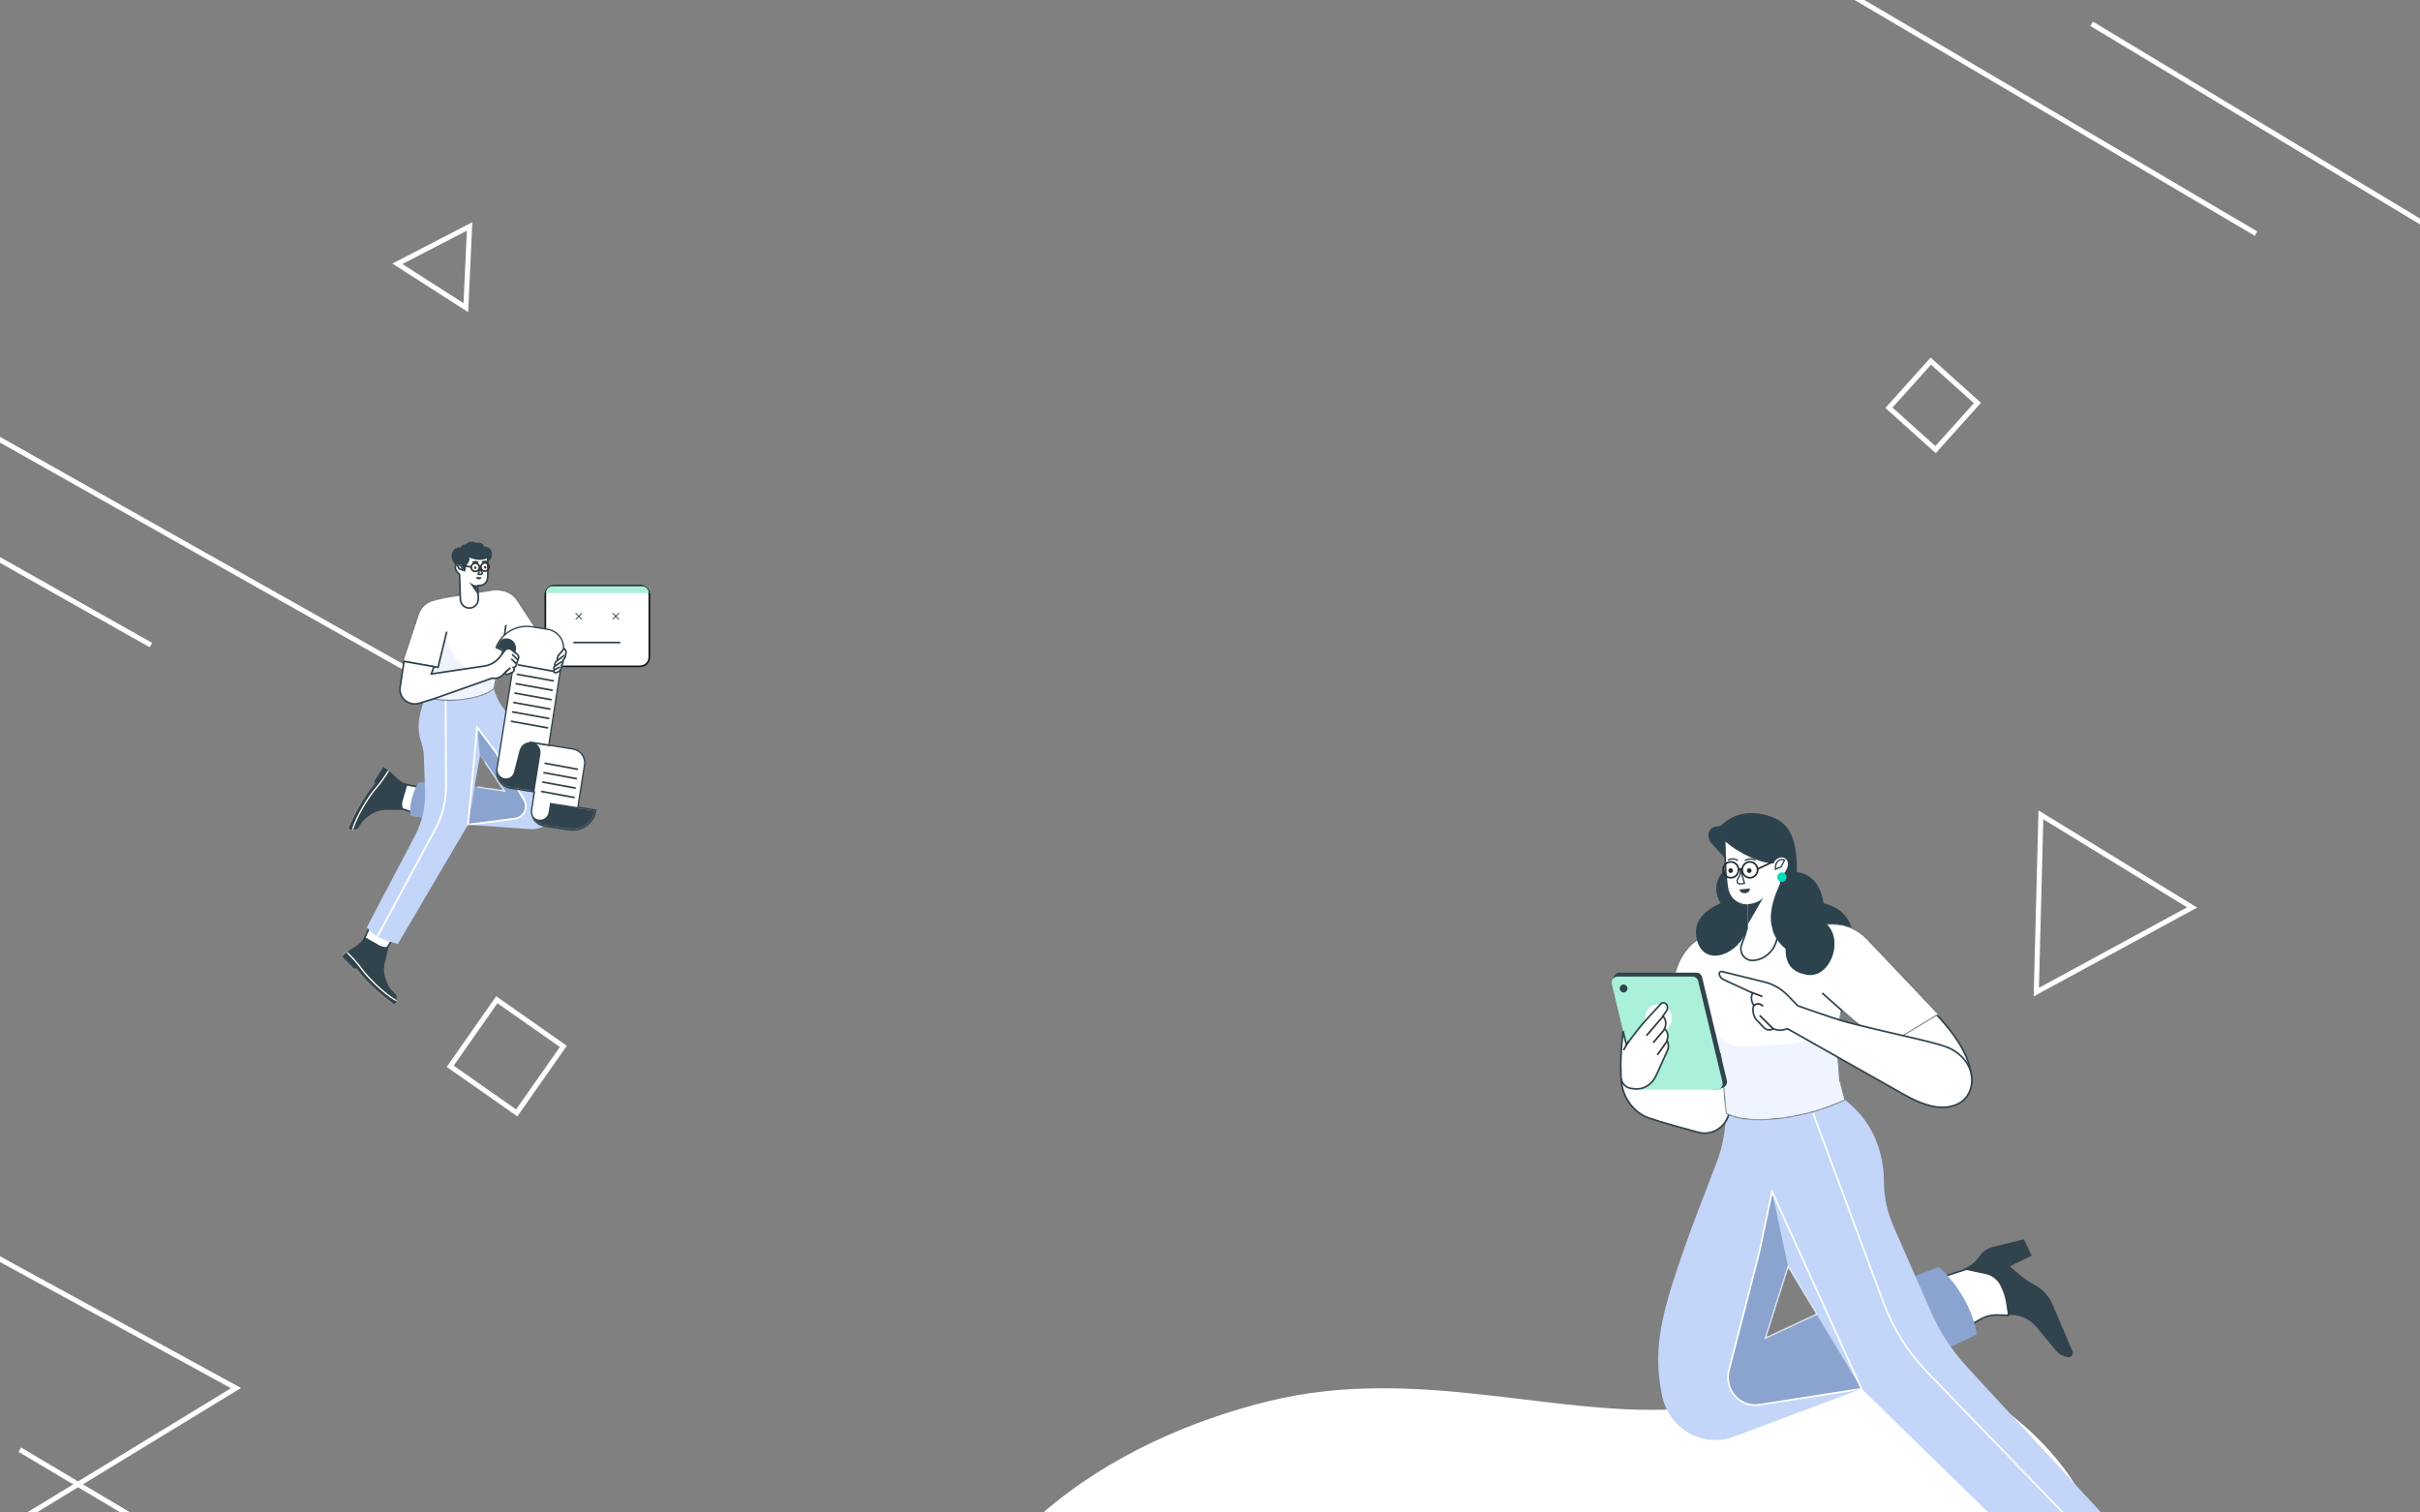 <svg width="1440" height="900" viewBox="0 0 1440 900" fill="none" xmlns="http://www.w3.org/2000/svg">
<rect x="0" y="0" width="1440" height="900" fill="#808080" stroke="none"/>
<path fill-rule="evenodd" clip-rule="evenodd" d="M1004.5 838.069C1081.3 831.562 1139.9 798.751 1194.35 840.146C1248.79 881.542 1306.31 971.702 1143.69 1059.67C981.078 1147.64 996.377 1205.37 837.746 1260.74C679.11 1316.09 532.953 1183.87 544.231 1050.63C555.508 917.397 665.451 855.703 754.923 833.753C844.394 811.803 927.705 844.576 1004.5 838.069Z" fill="white"/>
<path d="M140.441 825.986L-1.728 912.598L-5.651 746.17L140.441 825.986Z" stroke="white" stroke-width="3"/>
<line y1="-1.5" x2="499.514" y2="-1.5" transform="matrix(0.871 0.491 -0.494 0.869 -161.102 172.543)" stroke="white" stroke-width="3"/>
<line y1="-1.5" x2="499.514" y2="-1.5" transform="matrix(0.871 0.491 -0.494 0.869 -346 139.899)" stroke="white" stroke-width="3"/>
<line x1="11.767" y1="862.61" x2="469.392" y2="1134.9" stroke="white" stroke-width="3"/>
<line x1="1244.61" y1="14.152" x2="1664.19" y2="266.763" stroke="white" stroke-width="3"/>
<line x1="1012.61" y1="-55.292" x2="1342.45" y2="139.019" stroke="white" stroke-width="3"/>
<path d="M1214.42 484.875L1304.4 539.975L1211.69 590.347L1214.42 484.875Z" stroke="white" stroke-width="3"/>
<rect x="267.887" y="634.492" width="48.345" height="48.345" transform="rotate(-54.982 267.887 634.492)" stroke="white" stroke-width="3"/>
<rect x="1148.91" y="214.899" width="37.274" height="37.274" transform="rotate(41.937 1148.91 214.899)" stroke="white" stroke-width="3"/>
<path d="M277.197 183.07L236.457 156.971L279.43 134.739L277.197 183.07Z" stroke="white" stroke-width="3"/>
<path fill-rule="evenodd" clip-rule="evenodd" d="M1195.37 759.112L1178.06 752.605L1154.47 760.307L1168.48 790.619L1178.89 784.798C1181.72 783.217 1184.92 782.422 1188.16 782.506L1195.16 782.68L1195.37 759.112Z" fill="white" stroke="#31434D"/>
<path fill-rule="evenodd" clip-rule="evenodd" d="M1168.14 755.284L1181.67 758.175C1185.18 758.933 1188.21 761.182 1190 764.359C1191.84 767.671 1193.09 771.283 1193.66 775.039L1194.81 782.555C1201.19 781.898 1207.52 784.526 1211.69 789.548L1223.24 803.477C1225.1 805.724 1227.72 807.195 1230.58 807.596C1231.97 807.796 1233.25 806.802 1233.41 805.382C1233.47 804.916 1233.4 804.453 1233.22 804.023L1221.3 776.137C1219.25 771.34 1215.7 767.371 1211.2 764.857C1208.78 763.501 1206.99 762.426 1205.8 761.632C1203.7 760.205 1200.41 757.498 1195.92 753.527L1208.97 747.108L1204.31 737.464L1186.05 741.887C1182.7 742.699 1179.78 744.717 1177.81 747.581C1175.8 750.492 1173.11 752.822 1169.95 754.369L1168.14 755.284Z" fill="#31434D"/>
<path fill-rule="evenodd" clip-rule="evenodd" d="M1082.71 780.9L1153.61 753.922C1159.16 758.709 1164.04 764.781 1168.26 772.115C1172.49 779.449 1175.15 786.783 1176.23 794.117L1107.68 826.413L1082.71 780.9Z" fill="#8BA4CF"/>
<path fill-rule="evenodd" clip-rule="evenodd" d="M1080.89 781.905L1107.68 826.416L1031.74 854.891C1014.99 861.175 996.427 852.356 990.291 835.188C989.761 833.714 989.335 832.205 989.024 830.66C983.763 805.227 987.862 785.737 997.567 756.389C1007.27 727.042 1018.45 700.524 1022.54 688.686C1025.27 680.797 1026.75 672.025 1027.01 662.38C1034.8 663.901 1044.66 664.113 1056.58 663.028C1068.5 661.932 1082.29 659.114 1097.96 654.551C1107.36 661.955 1113.86 671.011 1117.47 681.705C1119.82 688.674 1120.99 695.713 1121 702.835C1121.01 711.949 1122.89 720.957 1126.53 729.282L1148.85 780.337C1154.11 792.375 1161.32 803.435 1170.16 813.033L1258.07 908.516C1254.44 916.534 1249.76 923.031 1244 927.983C1238.24 932.935 1231.94 937.25 1225.09 940.929L1107.7 826.392L1064.09 753.937L1050.78 795.901L1080.89 781.905Z" fill="#C3D6F9"/>
<mask id="mask0" mask-type="alpha" maskUnits="userSpaceOnUse" x="986" y="654" width="273" height="287">
<path fill-rule="evenodd" clip-rule="evenodd" d="M1080.89 781.905L1107.68 826.416L1031.74 854.891C1014.99 861.175 996.427 852.356 990.291 835.188C989.761 833.714 989.335 832.205 989.024 830.66C983.763 805.227 987.862 785.737 997.567 756.389C1007.27 727.042 1018.45 700.524 1022.54 688.686C1025.27 680.797 1026.75 672.025 1027.01 662.38C1034.8 663.901 1044.66 664.113 1056.58 663.028C1068.5 661.932 1082.29 659.114 1097.96 654.551C1107.36 661.955 1113.86 671.011 1117.47 681.705C1119.82 688.674 1120.99 695.713 1121 702.835C1121.01 711.949 1122.89 720.957 1126.53 729.282L1148.85 780.337C1154.11 792.375 1161.32 803.435 1170.16 813.033L1258.07 908.516C1254.44 916.534 1249.76 923.031 1244 927.983C1238.24 932.935 1231.94 937.25 1225.09 940.929L1107.7 826.392L1064.09 753.937L1050.78 795.901L1080.89 781.905Z" fill="white"/>
</mask>
<g mask="url(#mask0)">
<path fill-rule="evenodd" clip-rule="evenodd" d="M1050.76 795.924L1080.82 781.905L1107.68 826.416L1046.81 835.919C1038.02 837.287 1029.79 831.097 1028.45 822.088C1028.11 819.86 1028.23 817.573 1028.79 815.391L1046.04 748.419C1046.48 746.732 1046.87 745.035 1047.24 743.325L1054.46 709.084L1064.06 753.972L1050.76 795.924Z" fill="#8BA4CF"/>
</g>
<mask id="mask1" mask-type="alpha" maskUnits="userSpaceOnUse" x="986" y="654" width="273" height="287">
<path fill-rule="evenodd" clip-rule="evenodd" d="M1080.89 781.905L1107.68 826.416L1031.74 854.891C1014.99 861.175 996.427 852.356 990.291 835.188C989.761 833.714 989.335 832.205 989.024 830.66C983.763 805.227 987.862 785.737 997.567 756.389C1007.27 727.042 1018.45 700.524 1022.54 688.686C1025.27 680.797 1026.75 672.025 1027.01 662.38C1034.8 663.901 1044.66 664.113 1056.58 663.028C1068.5 661.932 1082.29 659.114 1097.96 654.551C1107.36 661.955 1113.86 671.011 1117.47 681.705C1119.82 688.674 1120.99 695.713 1121 702.835C1121.01 711.949 1122.89 720.957 1126.53 729.282L1148.85 780.337C1154.11 792.375 1161.32 803.435 1170.16 813.033L1258.07 908.516C1254.44 916.534 1249.76 923.031 1244 927.983C1238.24 932.935 1231.94 937.25 1225.09 940.929L1107.7 826.392L1064.09 753.937L1050.78 795.901L1080.89 781.905Z" fill="white"/>
</mask>
<g mask="url(#mask1)">
<path d="M1249.35 922.665L1146.56 816.24C1135.29 804.567 1126.53 790.618 1120.82 775.278L1078.92 662.568M1107.68 826.415L1046.81 835.919C1038.02 837.287 1029.79 831.096 1028.45 822.088C1028.11 819.86 1028.23 817.572 1028.79 815.391L1046.04 748.418C1046.48 746.732 1046.87 745.034 1047.24 743.325L1054.46 709.084L1107.68 826.415ZM1064.07 753.96L1050.76 795.924L1080.82 781.905L1064.07 753.96Z" stroke="white"/>
</g>
<path fill-rule="evenodd" clip-rule="evenodd" d="M1023.78 491.47C1030.81 484.702 1039.33 482.426 1049.35 484.643C1064.39 487.968 1069.26 497.153 1069.26 518.884C1078.1 520.216 1083.39 526.43 1085.11 537.513C1096.88 540.261 1102.76 547.96 1102.76 560.623H1013.78C1014.64 549.08 1017.97 541.381 1023.78 537.513C1018.98 528.823 1021 521.1 1029.83 514.344L1018.43 501.846C1016.96 500.23 1016.32 498.002 1016.72 495.832C1017.1 493.769 1018.73 492.189 1020.75 491.894L1023.78 491.47Z" fill="#2C434E"/>
<path fill-rule="evenodd" clip-rule="evenodd" d="M1064.37 514.544C1064.67 510.583 1061.02 508.955 1058.43 510.052C1056.71 510.783 1055.59 511.821 1055.09 513.141C1051.63 513.259 1047.05 512.021 1041.33 509.427C1035.61 506.833 1030.57 503.579 1026.22 499.652C1026.53 515.806 1027.17 525.805 1028.12 529.66C1029.42 534.919 1034.04 538.598 1039.34 538.598H1039.61V553.808C1039.61 559.491 1044.11 564.09 1049.65 564.09C1055.2 564.09 1059.69 559.48 1059.69 553.808V522.173C1062.62 519.732 1064.17 517.185 1064.37 514.544Z" fill="white" stroke="#31434D"/>
<mask id="mask2" mask-type="alpha" maskUnits="userSpaceOnUse" x="1026" y="499" width="39" height="66">
<path fill-rule="evenodd" clip-rule="evenodd" d="M1064.37 514.544C1064.67 510.583 1061.02 508.955 1058.43 510.052C1056.71 510.783 1055.59 511.821 1055.09 513.141C1051.63 513.259 1047.05 512.021 1041.33 509.427C1035.61 506.833 1030.57 503.579 1026.22 499.652C1026.53 515.806 1027.17 525.805 1028.12 529.66C1029.42 534.919 1034.04 538.598 1039.34 538.598H1039.61V553.808C1039.61 559.491 1044.11 564.09 1049.65 564.09C1055.2 564.09 1059.69 559.48 1059.69 553.808V522.173C1062.62 519.732 1064.17 517.185 1064.37 514.544Z" fill="white"/>
</mask>
<g mask="url(#mask2)">
<path fill-rule="evenodd" clip-rule="evenodd" d="M1040.14 538.043C1044.45 537.559 1047.51 536.168 1049.36 533.869L1040.14 549.834V538.043ZM1034.89 529.294L1041.34 528.692C1041.11 530.39 1040.17 531.322 1038.51 531.499C1036.85 531.675 1035.64 530.944 1034.89 529.294Z" fill="#2C434E"/>
</g>
<mask id="mask3" mask-type="alpha" maskUnits="userSpaceOnUse" x="1026" y="499" width="39" height="66">
<path fill-rule="evenodd" clip-rule="evenodd" d="M1064.37 514.544C1064.67 510.583 1061.02 508.955 1058.43 510.052C1056.71 510.783 1055.59 511.821 1055.09 513.141C1051.63 513.259 1047.05 512.021 1041.33 509.427C1035.61 506.833 1030.57 503.579 1026.22 499.652C1026.53 515.806 1027.17 525.805 1028.12 529.66C1029.42 534.919 1034.04 538.598 1039.34 538.598H1039.61V553.808C1039.61 559.491 1044.11 564.09 1049.65 564.09C1055.2 564.09 1059.69 559.48 1059.69 553.808V522.173C1062.62 519.732 1064.17 517.185 1064.37 514.544Z" fill="white"/>
</mask>
<g mask="url(#mask3)">
<path d="M1040.88 519.473C1041.64 519.473 1042.26 518.84 1042.26 518.058C1042.26 517.277 1041.64 516.644 1040.88 516.644C1040.12 516.644 1039.5 517.277 1039.5 518.058C1039.5 518.84 1040.12 519.473 1040.88 519.473Z" fill="#212A2F"/>
</g>
<mask id="mask4" mask-type="alpha" maskUnits="userSpaceOnUse" x="1026" y="499" width="39" height="66">
<path fill-rule="evenodd" clip-rule="evenodd" d="M1064.37 514.544C1064.67 510.583 1061.02 508.955 1058.43 510.052C1056.71 510.783 1055.59 511.821 1055.09 513.141C1051.63 513.259 1047.05 512.021 1041.33 509.427C1035.61 506.833 1030.57 503.579 1026.22 499.652C1026.53 515.806 1027.17 525.805 1028.12 529.66C1029.42 534.919 1034.04 538.598 1039.34 538.598H1039.61V553.808C1039.61 559.491 1044.11 564.09 1049.65 564.09C1055.2 564.09 1059.69 559.48 1059.69 553.808V522.173C1062.62 519.732 1064.17 517.185 1064.37 514.544Z" fill="white"/>
</mask>
<g mask="url(#mask4)">
<path d="M1029.83 519.473C1030.59 519.473 1031.21 518.84 1031.21 518.058C1031.21 517.277 1030.59 516.644 1029.83 516.644C1029.06 516.644 1028.45 517.277 1028.45 518.058C1028.45 518.84 1029.06 519.473 1029.83 519.473Z" fill="#212A2F"/>
</g>
<mask id="mask5" mask-type="alpha" maskUnits="userSpaceOnUse" x="1026" y="499" width="39" height="66">
<path fill-rule="evenodd" clip-rule="evenodd" d="M1064.37 514.544C1064.67 510.583 1061.02 508.955 1058.43 510.052C1056.71 510.783 1055.59 511.821 1055.09 513.141C1051.63 513.259 1047.05 512.021 1041.33 509.427C1035.61 506.833 1030.57 503.579 1026.22 499.652C1026.53 515.806 1027.17 525.805 1028.12 529.66C1029.42 534.919 1034.04 538.598 1039.34 538.598H1039.61V553.808C1039.61 559.491 1044.11 564.09 1049.65 564.09C1055.2 564.09 1059.69 559.48 1059.69 553.808V522.173C1062.62 519.732 1064.17 517.185 1064.37 514.544Z" fill="white"/>
</mask>
<g mask="url(#mask5)">
<path d="M1028.13 511.725C1030.48 510.793 1032.47 510.911 1034.13 512.102M1061.9 511.807C1060.44 511.229 1059.15 511.406 1058.03 512.338C1056.92 513.269 1056.38 514.908 1056.41 517.243L1059.75 515.875L1061.9 511.807ZM1035.65 517.184C1035.69 518.61 1035.59 519.731 1035.35 520.556C1034.99 521.794 1033.28 523.386 1033.77 524.966C1034.11 526.027 1035.51 526.239 1038 525.626L1035.65 517.184Z" stroke="#2C434E" stroke-width="0.8"/>
</g>
<mask id="mask6" mask-type="alpha" maskUnits="userSpaceOnUse" x="1026" y="499" width="39" height="66">
<path fill-rule="evenodd" clip-rule="evenodd" d="M1064.37 514.544C1064.67 510.583 1061.02 508.955 1058.43 510.052C1056.71 510.783 1055.59 511.821 1055.09 513.141C1051.63 513.259 1047.05 512.021 1041.33 509.427C1035.61 506.833 1030.57 503.579 1026.22 499.652C1026.53 515.806 1027.17 525.805 1028.12 529.66C1029.42 534.919 1034.04 538.598 1039.34 538.598H1039.61V553.808C1039.61 559.491 1044.11 564.09 1049.65 564.09C1055.2 564.09 1059.69 559.48 1059.69 553.808V522.173C1062.62 519.732 1064.17 517.185 1064.37 514.544Z" fill="white"/>
</mask>
<g mask="url(#mask6)">
<path d="M1044.62 511.88C1042.46 510.807 1040.31 510.877 1038.21 512.104" stroke="#2C434E" stroke-width="0.8"/>
</g>
<path d="M1060.29 524.767C1061.82 524.767 1063.05 523.5 1063.05 521.937C1063.05 520.374 1061.82 519.107 1060.29 519.107C1058.76 519.107 1057.53 520.374 1057.53 521.937C1057.53 523.5 1058.76 524.767 1060.29 524.767Z" fill="#00DDBA"/>
<path d="M1029.92 522.305C1032.46 522.305 1034.52 520.193 1034.52 517.588C1034.52 514.984 1032.46 512.872 1029.92 512.872C1027.37 512.872 1025.31 514.984 1025.31 517.588C1025.31 520.193 1027.37 522.305 1029.92 522.305Z" stroke="#212A2F"/>
<path d="M1041.27 522.305C1043.81 522.305 1045.87 520.194 1045.87 517.588C1045.87 514.983 1043.81 512.872 1041.27 512.872C1038.72 512.872 1036.66 514.983 1036.66 517.588C1036.66 520.194 1038.72 522.305 1041.27 522.305Z" stroke="#212A2F"/>
<path d="M1034.43 517.118H1036.59" stroke="#212A2F"/>
<path d="M1045.88 517.117L1054.69 512.872" stroke="#212A2F"/>
<path fill-rule="evenodd" clip-rule="evenodd" d="M1114.64 624.363L1152.1 603.505C1167.29 619.647 1174.23 633.56 1172.94 645.233C1171.66 656.906 1152.23 649.949 1114.64 624.363ZM964.652 640.163V640.906C964.652 650.527 969.799 659.37 978.065 663.945C980.667 665.384 991.478 668.662 1010.49 673.779C1018.48 675.925 1026.66 671.032 1028.77 662.849C1029.05 661.764 1029.21 660.667 1029.25 659.547L1030.47 627.122H993.608L993.182 637.805L986.205 633.76L964.652 640.163Z" fill="white" stroke="#31434D"/>
<path fill-rule="evenodd" clip-rule="evenodd" d="M1004.3 564.112C999.851 569.3 996.961 575.702 995.971 582.529L989.523 627.111H1023.7L1027.03 662.566C1033.98 666.21 1044.37 667.247 1058.21 665.691C1072.05 664.134 1085.3 660.409 1097.96 654.548L1094.76 642.298L1094.02 631.898C1093.3 621.84 1093.87 611.724 1095.66 601.807L1095.72 601.489L1122.21 622.371L1153.6 603.505L1111.04 558.653C1105.68 553.017 1098.34 549.833 1090.66 549.833H1083.9C1080.4 549.833 1076.9 549.998 1073.41 550.328L1021.38 555.198C1014.78 555.823 1008.67 559.006 1004.3 564.112Z" fill="white"/>
<mask id="mask7" mask-type="alpha" maskUnits="userSpaceOnUse" x="989" y="549" width="165" height="118">
<path fill-rule="evenodd" clip-rule="evenodd" d="M1004.3 564.112C999.851 569.3 996.961 575.702 995.971 582.529L989.523 627.111H1023.7L1027.03 662.566C1033.98 666.21 1044.37 667.247 1058.21 665.691C1072.05 664.134 1085.3 660.409 1097.96 654.548L1094.76 642.298L1094.02 631.898C1093.3 621.84 1093.87 611.724 1095.66 601.807L1095.72 601.489L1122.21 622.371L1153.6 603.505L1111.04 558.653C1105.68 553.017 1098.34 549.833 1090.66 549.833H1083.9C1080.4 549.833 1076.9 549.998 1073.41 550.328L1021.38 555.198C1014.78 555.823 1008.67 559.006 1004.3 564.112Z" fill="white"/>
</mask>
<g mask="url(#mask7)">
<path fill-rule="evenodd" clip-rule="evenodd" d="M1026.83 662.732C1034.1 666.505 1044.56 667.79 1058.19 666.564C1071.82 665.338 1085.26 661.34 1098.5 654.549C1093.49 641.567 1092.55 623.881 1095.71 601.501L1080.04 614.919C1075.7 618.634 1070.31 620.827 1064.67 621.18L1037.11 622.902C1028.24 623.456 1020.41 617.03 1019 608.045L1016.99 595.229L1010.9 619.565L1018.33 627.111H1023.67L1026.83 662.732Z" fill="#EFF4FF"/>
</g>
<mask id="mask8" mask-type="alpha" maskUnits="userSpaceOnUse" x="989" y="549" width="165" height="118">
<path fill-rule="evenodd" clip-rule="evenodd" d="M1004.3 564.112C999.851 569.3 996.961 575.702 995.971 582.529L989.523 627.111H1023.7L1027.03 662.566C1033.98 666.21 1044.37 667.247 1058.21 665.691C1072.05 664.134 1085.3 660.409 1097.96 654.548L1094.76 642.298L1094.02 631.898C1093.3 621.84 1093.87 611.724 1095.66 601.807L1095.72 601.489L1122.21 622.371L1153.6 603.505L1111.04 558.653C1105.68 553.017 1098.34 549.833 1090.66 549.833H1083.9C1080.4 549.833 1076.9 549.998 1073.41 550.328L1021.38 555.198C1014.78 555.823 1008.67 559.006 1004.3 564.112Z" fill="white"/>
</mask>
<g mask="url(#mask8)">
<path d="M1084.3 590.927L1102.77 607.304" stroke="#31434D"/>
<path d="M1004.3 564.112C999.851 569.3 996.961 575.702 995.971 582.529L989.523 627.111H1023.7L1027.03 662.566C1033.98 666.21 1044.37 667.247 1058.21 665.691C1072.05 664.134 1085.3 660.409 1097.96 654.548L1094.76 642.298L1094.02 631.898C1093.3 621.84 1093.87 611.724 1095.66 601.807L1095.72 601.489L1122.21 622.371L1153.6 603.505L1111.04 558.653C1105.68 553.017 1098.34 549.833 1090.66 549.833H1083.9C1080.4 549.833 1076.9 549.998 1073.41 550.328L1021.38 555.198C1014.78 555.823 1008.67 559.006 1004.3 564.112Z" stroke="#31434D" stroke-width="0.8"/>
<path fill-rule="evenodd" clip-rule="evenodd" d="M1039.61 553.015L1036.3 562.106C1034.99 565.714 1036.77 569.735 1040.3 571.091C1041.2 571.432 1042.16 571.574 1043.13 571.515C1049.46 571.102 1054.89 566.763 1056.83 560.573L1059.7 551.353L1039.61 553.015Z" fill="white" stroke="#31434D"/>
</g>
<path fill-rule="evenodd" clip-rule="evenodd" d="M963.601 578.767H1009.46C1011.05 578.767 1012.43 579.875 1012.81 581.455L1027.56 642.945C1027.97 644.678 1027.07 646.447 1025.45 647.083L1023.01 648.05C1022.56 648.227 1022.08 648.31 1021.59 648.286L978.925 646.093C977.451 646.022 976.196 644.996 975.782 643.546L959.272 585.57C959.041 584.768 959.099 583.896 959.433 583.129L960.435 580.842C961.01 579.58 962.242 578.767 963.601 578.767Z" fill="#31434D"/>
<path fill-rule="evenodd" clip-rule="evenodd" d="M962.464 581.124H1007.16C1008.75 581.124 1010.13 582.232 1010.51 583.812L1024.94 643.946C1025.4 645.845 1024.26 647.755 1022.4 648.226C1022.14 648.297 1021.86 648.332 1021.57 648.332H976.879C975.29 648.332 973.908 647.224 973.528 645.644L959.102 585.51C958.642 583.612 959.782 581.702 961.635 581.23C961.911 581.159 962.188 581.124 962.464 581.124Z" fill="#AAF0DA"/>
<path d="M986.837 614.138C991.288 614.138 994.896 610.443 994.896 605.885C994.896 601.326 991.288 597.631 986.837 597.631C982.386 597.631 978.777 601.326 978.777 605.885C978.777 610.443 982.386 614.138 986.837 614.138Z" fill="white"/>
<path d="M966.115 590.558C967.387 590.558 968.418 589.502 968.418 588.2C968.418 586.898 967.387 585.842 966.115 585.842C964.843 585.842 963.812 586.898 963.812 588.2C963.812 589.502 964.843 590.558 966.115 590.558Z" fill="#31434D"/>
<path fill-rule="evenodd" clip-rule="evenodd" d="M1055.06 612.194C1053.32 613.279 1051.08 613.008 1049.66 611.522L1045.49 607.195C1044.27 605.933 1043.48 604.283 1043.27 602.526L1043.12 601.311C1042.99 600.333 1043.16 599.33 1043.6 598.446L1042.82 596.795C1041.93 594.932 1041.96 592.751 1042.92 590.923L1025.56 582.894C1024.29 582.304 1023.36 581.161 1023.04 579.769C1022.86 579.026 1023.31 578.284 1024.03 578.107C1024.23 578.059 1024.45 578.059 1024.66 578.107L1049.89 584.332C1055.18 585.641 1060.03 588.436 1063.86 592.397L1069.74 598.47C1085.35 604.011 1095.56 607.384 1100.37 608.598C1133.84 617.017 1154.86 620.696 1161.47 624.445C1174.17 631.661 1174.17 642.591 1172.68 647.65C1171.17 652.708 1166.94 658.214 1157.2 658.886C1150.71 659.334 1142.61 656.799 1132.91 651.293L1063.69 612.182C1061.73 612.748 1060.21 613.02 1059.13 613.02C1058.07 613.031 1056.7 612.76 1055.06 612.194Z" fill="white" stroke="#31434D"/>
<path d="M1047.13 604.27L1055.36 612.441" stroke="#333333"/>
<path d="M1041.97 590.438L1048.72 592.961" stroke="#333333"/>
<path d="M1043.61 598.446C1045.37 596.866 1047.22 596.96 1049.15 598.741" stroke="#333333"/>
<path fill-rule="evenodd" clip-rule="evenodd" d="M985.505 639.969L992.218 625.053C993.093 623.12 992.943 620.867 991.826 619.063L992.022 618.592C992.966 616.316 992.287 613.687 990.387 612.178C991.734 609.76 991.412 606.742 989.581 604.678L989.501 604.584L991.631 601.577C992.494 600.363 992.448 598.7 991.515 597.533C990.744 596.566 989.351 596.437 988.418 597.227C988.349 597.286 988.28 597.356 988.211 597.427L980.244 606.093C977.757 608.805 975.385 611.623 973.163 614.559L967.763 621.669L965.795 613.569L964.977 622.235C964.54 626.857 964.367 631.491 964.471 636.137L964.563 640.782C964.643 644.355 967.291 647.315 970.757 647.692L972.726 647.904C975.374 648.187 978.045 647.55 980.301 646.077C982.57 644.591 984.377 642.468 985.505 639.969Z" fill="white" stroke="#31434D"/>
<path d="M989.854 604.489L979.723 616.221" stroke="#333333"/>
<path d="M990.677 612.247L983.723 620.465" stroke="#333333"/>
<path d="M992.024 619.546L986.164 627.682" stroke="#333333"/>
<path d="M966.094 624.84L969.076 619.546" stroke="#333333"/>
<path fill-rule="evenodd" clip-rule="evenodd" d="M1059.75 524.769C1050.86 542.691 1051.8 555.979 1062.53 564.622C1062.26 573.63 1066.59 578.783 1075.53 580.092C1088.93 582.061 1097.44 559.741 1086.9 549.836C1079.89 543.233 1070.84 534.873 1059.75 524.769ZM1023.79 537.526C1011.5 542.927 1006.96 550.638 1010.16 560.637C1014.98 575.635 1035.44 567.711 1039.54 552.489L1023.79 537.526Z" fill="#2C434E"/>
<path fill-rule="evenodd" clip-rule="evenodd" d="M1040.15 550.293C1040.42 551.791 1040.12 553.536 1039.27 555.54C1038.41 557.545 1043.61 556.967 1054.88 553.819C1054.5 552.475 1054.19 551.071 1053.93 549.621L1040.15 550.293Z" fill="white"/>
<path d="M330 348.5H380.883C383.921 348.5 386.383 350.962 386.383 354V391C386.383 394.038 383.921 396.5 380.883 396.5H330C326.962 396.5 324.5 394.038 324.5 391V354C324.5 350.962 326.962 348.5 330 348.5Z" fill="white" stroke="#0E1821"/>
<g clip-path="url(#clip0)">
<path d="M341.767 364.468C341.666 364.367 341.666 364.199 341.767 364.095C341.871 363.994 342.035 363.994 342.14 364.095L344.377 366.336L346.618 364.095C346.718 363.994 346.886 363.994 346.987 364.095C347.091 364.199 347.091 364.367 346.987 364.468L344.75 366.705L346.987 368.946C347.091 369.047 347.091 369.214 346.987 369.319C346.886 369.419 346.718 369.419 346.618 369.319L344.377 367.078L342.14 369.319C342.035 369.419 341.871 369.419 341.767 369.319C341.666 369.214 341.666 369.046 341.767 368.946L344.004 366.705L341.767 364.468Z" fill="#31434D"/>
</g>
<g clip-path="url(#clip1)">
<path d="M363.802 364.468C363.701 364.367 363.701 364.199 363.802 364.095C363.906 363.994 364.071 363.994 364.175 364.095L366.412 366.336L368.653 364.095C368.753 363.994 368.921 363.994 369.022 364.095C369.126 364.199 369.126 364.367 369.022 364.468L366.785 366.705L369.022 368.946C369.126 369.047 369.126 369.214 369.022 369.319C368.921 369.419 368.753 369.419 368.653 369.319L366.412 367.078L364.175 369.319C364.071 369.419 363.906 369.419 363.802 369.319C363.701 369.214 363.701 369.046 363.802 368.946L366.039 366.705L363.802 364.468Z" fill="#31434D"/>
</g>
<line x1="341.148" y1="382.331" x2="369.097" y2="382.331" stroke="#31434D"/>
<path d="M324.816 352.9C324.816 350.645 326.645 348.816 328.9 348.816H381.983C384.238 348.816 386.066 350.645 386.066 352.9H324.816Z" fill="#AAF0DA"/>
<path fill-rule="evenodd" clip-rule="evenodd" d="M241.132 466.739L248.747 468.285L246.725 484.174C242.844 482.226 239.173 481.074 235.708 480.708L241.132 466.739Z" fill="white" stroke="#31434D"/>
<path fill-rule="evenodd" clip-rule="evenodd" d="M242.433 466.866L239.627 476.29C239.262 477.52 239.208 478.823 239.473 480.078L239.648 480.913C239.748 481.39 239.447 481.854 238.971 481.96C238.906 481.971 238.842 481.983 238.776 481.976L230.327 481.86C226.745 481.811 223.238 482.886 220.3 484.94L218.652 486.094C216.764 487.409 215.208 489.152 214.103 491.169L213.724 491.86C212.974 493.235 211.341 493.874 209.857 493.373C209.577 493.821 209.002 493.975 208.534 493.728L208.413 493.664C207.876 493.38 207.641 492.732 207.881 492.173C212.13 482.192 217.409 473.43 223.722 465.891L222.661 465.228L228.083 456.55L229.956 457.721C231.871 458.917 233.616 460.376 235.136 462.046C236.648 463.712 238.479 465.051 240.519 465.992L242.433 466.866Z" fill="#31434D"/>
<mask id="mask9" mask-type="alpha" maskUnits="userSpaceOnUse" x="205" y="456" width="43" height="49">
<path fill-rule="evenodd" clip-rule="evenodd" d="M242.433 466.866L239.627 476.29C239.262 477.52 239.208 478.823 239.473 480.078L239.648 480.913C239.748 481.39 239.447 481.854 238.971 481.96C238.906 481.971 238.842 481.983 238.776 481.976L230.327 481.86C226.745 481.811 223.238 482.886 220.3 484.94L218.652 486.094C216.764 487.409 215.208 489.152 214.103 491.169L213.724 491.86C212.974 493.235 211.341 493.874 209.857 493.373C209.577 493.821 209.002 493.975 208.534 493.728L208.413 493.664C207.876 493.38 207.641 492.732 207.881 492.173C212.13 482.192 217.409 473.43 223.722 465.891L222.661 465.228L228.083 456.55L229.956 457.721C231.871 458.917 233.616 460.376 235.136 462.046C236.648 463.712 238.479 465.051 240.519 465.992L242.433 466.866Z" fill="white"/>
</mask>
<g mask="url(#mask9)">
<path fill-rule="evenodd" clip-rule="evenodd" d="M231.259 458.53C228.528 462.955 225.936 466.55 223.477 469.323C219.791 473.479 212.364 485.116 209.853 493.367C209.868 494.477 209.873 495.032 209.873 495.032L206.45 493.188C212.435 480.327 217.409 471.685 221.374 467.266C221.938 465.313 222.215 464.334 222.215 464.334C222.215 464.334 224.067 461.371 227.772 455.441L231.664 457.872L231.255 458.527L231.259 458.53Z" fill="#31434D" stroke="white" stroke-width="0.8"/>
</g>
<path fill-rule="evenodd" clip-rule="evenodd" d="M216.68 558.834L219.9 551.762L234.926 557.307C232.155 560.651 230.207 563.968 229.071 567.262L216.68 558.834Z" fill="white" stroke="#31434D"/>
<path fill-rule="evenodd" clip-rule="evenodd" d="M217.095 557.598L225.647 562.453C226.763 563.085 228.021 563.431 229.303 563.455L230.156 563.472C230.644 563.483 231.027 563.88 231.024 564.367C231.02 564.433 231.017 564.499 230.996 564.561L228.982 572.767C228.128 576.247 228.387 579.906 229.728 583.23L230.481 585.096C231.338 587.231 232.686 589.139 234.403 590.669L234.99 591.195C236.162 592.235 236.417 593.969 235.595 595.303C235.968 595.676 235.989 596.271 235.643 596.671L235.554 596.775C235.156 597.235 234.472 597.318 233.981 596.958C225.212 590.573 217.862 583.458 211.936 575.611L211.052 576.496L203.816 569.26L205.378 567.698C206.974 566.102 208.788 564.73 210.758 563.624C212.721 562.526 214.438 561.043 215.813 559.267L217.095 557.598Z" fill="#31434D"/>
<mask id="mask10" mask-type="alpha" maskUnits="userSpaceOnUse" x="203" y="557" width="34" height="41">
<path fill-rule="evenodd" clip-rule="evenodd" d="M217.095 557.598L225.647 562.453C226.763 563.085 228.021 563.431 229.303 563.455L230.156 563.472C230.644 563.483 231.027 563.88 231.024 564.367C231.02 564.433 231.017 564.499 230.996 564.561L228.982 572.767C228.128 576.247 228.387 579.906 229.728 583.23L230.481 585.096C231.338 587.231 232.686 589.139 234.403 590.669L234.99 591.195C236.162 592.235 236.417 593.969 235.595 595.303C235.968 595.676 235.989 596.271 235.643 596.671L235.554 596.775C235.156 597.235 234.472 597.318 233.981 596.958C225.212 590.573 217.862 583.458 211.936 575.611L211.052 576.496L203.816 569.26L205.378 567.698C206.974 566.102 208.788 564.73 210.758 563.624C212.721 562.526 214.438 561.043 215.813 559.267L217.095 557.598Z" fill="white"/>
</mask>
<g mask="url(#mask10)">
<path fill-rule="evenodd" clip-rule="evenodd" d="M206.458 566.609C210.155 570.265 213.075 573.6 215.224 576.62C218.445 581.146 228.113 591.001 235.587 595.303C236.672 595.538 237.214 595.659 237.214 595.659L234.647 598.578C223.462 589.854 216.161 583.064 212.747 578.206C210.971 577.217 210.079 576.727 210.079 576.727C210.079 576.727 207.609 574.256 202.664 569.311L205.909 566.067L206.455 566.613L206.458 566.609Z" fill="#31434D" stroke="white" stroke-width="0.8"/>
</g>
<path fill-rule="evenodd" clip-rule="evenodd" d="M282.51 467.982L249.301 465.35C247.45 468.112 246.046 471.336 245.087 475.028C244.132 478.718 243.867 482.21 244.288 485.505L278.476 490.739L282.51 467.982Z" fill="#8BA4CF"/>
<path fill-rule="evenodd" clip-rule="evenodd" d="M282.51 467.982L278.482 490.737L315.457 493.388C323.616 493.971 330.707 487.835 331.29 479.677C331.339 478.977 331.341 478.275 331.292 477.572C330.47 465.968 326.261 458.096 318.366 446.695C310.471 435.294 302.271 425.297 299.012 420.721C296.836 417.67 295.101 414.085 293.799 409.97C290.554 411.612 286.235 412.947 280.849 413.983C275.462 415.02 267.073 413.013 255.688 407.966C251.586 418.002 249.398 425.548 249.131 430.607C248.926 434.433 249.434 438.1 250.647 441.62C251.588 444.355 252.118 447.212 252.219 450.101L252.934 470.978C253.247 480.135 251.17 489.22 246.907 497.331L218.259 551.836C220.846 554.831 223.713 557.028 226.861 558.434C230.009 559.839 233.317 560.898 236.787 561.616L278.48 490.733L285.622 449.424L299.799 470.426L282.51 467.982Z" fill="#C3D6F9"/>
<mask id="mask11" mask-type="alpha" maskUnits="userSpaceOnUse" x="182" y="392" width="166" height="174">
<path fill-rule="evenodd" clip-rule="evenodd" d="M282.51 467.982L278.482 490.737L315.457 493.388C323.616 493.971 330.707 487.835 331.29 479.677C331.339 478.977 331.341 478.275 331.292 477.572C330.47 465.968 326.261 458.096 318.366 446.695C310.471 435.294 302.271 425.297 299.012 420.721C296.836 417.67 295.101 414.085 293.799 409.97C290.554 411.612 286.235 412.947 280.849 413.983C275.462 415.02 267.073 413.013 255.688 407.966C251.586 418.002 249.398 425.548 249.131 430.607C248.926 434.433 249.434 438.1 250.647 441.62C251.588 444.355 252.118 447.212 252.219 450.101L252.934 470.978C253.247 480.135 251.17 489.22 246.907 497.331L218.259 551.836C220.846 554.831 223.713 557.028 226.861 558.434C230.009 559.839 233.317 560.898 236.787 561.616L278.48 490.733L285.622 449.424L299.799 470.426L282.51 467.982Z" fill="white"/>
</mask>
<g mask="url(#mask11)">
<path fill-rule="evenodd" clip-rule="evenodd" d="M299.796 470.422L282.502 467.979L278.474 490.734L306.467 487.13C310.517 486.609 313.375 482.907 312.854 478.858C312.724 477.853 312.392 476.891 311.872 476.018L296.72 450.583C295.845 449.111 294.897 447.685 293.878 446.31L283.919 432.837L285.615 449.421L299.796 470.422Z" fill="#8BA4CF"/>
</g>
<mask id="mask12" mask-type="alpha" maskUnits="userSpaceOnUse" x="182" y="392" width="166" height="174">
<path fill-rule="evenodd" clip-rule="evenodd" d="M282.51 467.982L278.482 490.737L315.457 493.388C323.616 493.971 330.707 487.835 331.29 479.677C331.339 478.977 331.341 478.275 331.292 477.572C330.47 465.968 326.261 458.096 318.366 446.695C310.471 435.294 302.271 425.297 299.012 420.721C296.836 417.67 295.101 414.085 293.799 409.97C290.554 411.612 286.235 412.947 280.849 413.983C275.462 415.02 267.073 413.013 255.688 407.966C251.586 418.002 249.398 425.548 249.131 430.607C248.926 434.433 249.434 438.1 250.647 441.62C251.588 444.355 252.118 447.212 252.219 450.101L252.934 470.978C253.247 480.135 251.17 489.22 246.907 497.331L218.259 551.836C220.846 554.831 223.713 557.028 226.861 558.434C230.009 559.839 233.317 560.898 236.787 561.616L278.48 490.733L285.622 449.424L299.799 470.426L282.51 467.982Z" fill="white"/>
</mask>
<g mask="url(#mask12)">
<path d="M224.546 557.349L259.069 493.315C263.25 485.558 265.424 476.883 265.389 468.073L265.184 412.756M278.48 490.733L306.473 487.129C310.523 486.608 313.381 482.906 312.86 478.856C312.73 477.852 312.398 476.89 311.878 476.017L296.016 449.383C295.614 448.71 295.23 448.027 294.861 447.34L283.93 432.834L278.48 490.733ZM288.758 454.051L299.797 470.422L284.821 468.189L288.758 454.051Z" stroke="white" stroke-width="1.08"/>
</g>
<path fill-rule="evenodd" clip-rule="evenodd" d="M292.914 351.065L266.942 355.141C265.774 355.322 264.616 355.551 263.463 355.815L258.166 357.047C253.802 358.058 250.289 361.274 248.886 365.525L239.689 393.423L258.215 396.658L251.144 414.557C258.957 416.727 266.957 417.318 275.152 416.331C283.347 415.344 289.577 413.272 293.858 410.11L300.816 378.577L306.431 385.878L323.734 381.26L308.053 357.34C306.465 354.916 304.163 353.049 301.466 351.994C298.744 350.938 295.793 350.616 292.914 351.065Z" fill="white"/>
<mask id="mask13" mask-type="alpha" maskUnits="userSpaceOnUse" x="239" y="350" width="85" height="67">
<path fill-rule="evenodd" clip-rule="evenodd" d="M292.914 351.065L266.942 355.141C265.774 355.322 264.616 355.551 263.463 355.815L258.166 357.047C253.802 358.058 250.289 361.274 248.886 365.525L239.689 393.423L258.215 396.658L251.144 414.557C258.957 416.727 266.957 417.318 275.152 416.331C283.347 415.344 289.577 413.272 293.858 410.11L300.816 378.577L306.431 385.878L323.734 381.26L308.053 357.34C306.465 354.916 304.163 353.049 301.466 351.994C298.744 350.938 295.793 350.616 292.914 351.065Z" fill="white"/>
</mask>
<g mask="url(#mask13)">
<path fill-rule="evenodd" clip-rule="evenodd" d="M253.911 415.08C267.491 418.891 280.929 417.596 294.225 411.195L295.828 402.898C278.911 401.417 268.698 393.432 265.189 378.943L260.679 397.102L258.177 396.667L256.501 401.256L253.911 415.08Z" fill="#EFF4FF"/>
</g>
<mask id="mask14" mask-type="alpha" maskUnits="userSpaceOnUse" x="239" y="350" width="85" height="67">
<path fill-rule="evenodd" clip-rule="evenodd" d="M292.914 351.065L266.942 355.141C265.774 355.322 264.616 355.551 263.463 355.815L258.166 357.047C253.802 358.058 250.289 361.274 248.886 365.525L239.689 393.423L258.215 396.658L251.144 414.557C258.957 416.727 266.957 417.318 275.152 416.331C283.347 415.344 289.577 413.272 293.858 410.11L300.816 378.577L306.431 385.878L323.734 381.26L308.053 357.34C306.465 354.916 304.163 353.049 301.466 351.994C298.744 350.938 295.793 350.616 292.914 351.065Z" fill="white"/>
</mask>
<g mask="url(#mask14)">
<path d="M265.836 375.841L260.676 397.102L258.174 396.668" stroke="#31434D"/>
</g>
<mask id="mask15" mask-type="alpha" maskUnits="userSpaceOnUse" x="239" y="350" width="85" height="67">
<path fill-rule="evenodd" clip-rule="evenodd" d="M292.914 351.065L266.942 355.141C265.774 355.322 264.616 355.551 263.463 355.815L258.166 357.047C253.802 358.058 250.289 361.274 248.886 365.525L239.689 393.423L258.215 396.658L251.144 414.557C258.957 416.727 266.957 417.318 275.152 416.331C283.347 415.344 289.577 413.272 293.858 410.11L300.816 378.577L306.431 385.878L323.734 381.26L308.053 357.34C306.465 354.916 304.163 353.049 301.466 351.994C298.744 350.938 295.793 350.616 292.914 351.065Z" fill="white"/>
</mask>
<g mask="url(#mask15)">
<path d="M299.267 384.207L301.051 371.844" stroke="#31434D"/>
<path d="M292.914 351.065L266.942 355.141C265.774 355.322 264.616 355.551 263.463 355.815L258.166 357.047C253.802 358.058 250.289 361.274 248.886 365.525L239.689 393.423L258.215 396.658L251.144 414.557C258.957 416.727 266.957 417.318 275.152 416.331C283.347 415.344 289.577 413.272 293.858 410.11L300.816 378.577L306.431 385.878L323.734 381.26L308.053 357.34C306.465 354.916 304.163 353.049 301.466 351.994C298.744 350.938 295.793 350.616 292.914 351.065Z" stroke="#31434D" stroke-width="0.8"/>
</g>
<path fill-rule="evenodd" clip-rule="evenodd" d="M290.248 334.354C292.271 333.066 293.063 331.229 292.632 328.839C292.201 326.448 290.688 325.249 288.096 325.242C287.293 323.255 285.629 322.511 283.104 323.01C280.955 321.829 278.923 322.164 277.007 324.01C275.413 324.003 274.46 324.588 274.155 325.777C271.437 325.52 269.667 326.79 268.846 329.586C268.024 332.382 270.27 336.215 275.589 341.076L279.162 340.619L290.248 334.354Z" fill="#31434D"/>
<path fill-rule="evenodd" clip-rule="evenodd" d="M270.937 337.975C270.718 336.027 272.46 334.676 274.436 335.673C275.337 336.13 275.86 337.378 276.005 339.422C276.014 339.554 276.13 339.652 276.262 339.643C276.374 339.634 276.464 339.552 276.48 339.439L276.999 336.121C277.72 335.484 278.185 334.921 278.397 334.419C278.718 333.67 279.013 332.867 278.805 331.819C278.668 331.119 279.076 331.027 280.032 331.536C284.15 333.094 287.522 333.054 290.15 331.422C290.388 338.25 290.372 342.563 290.098 344.362C289.756 346.618 287.854 348.308 285.579 348.388L284.324 348.431L284.599 356.309C284.701 359.249 282.401 361.715 279.461 361.818C276.521 361.92 274.055 359.62 273.952 356.68L273.431 341.766C271.912 340.538 271.08 339.271 270.937 337.975Z" fill="white" stroke="#31434D"/>
<mask id="mask16" mask-type="alpha" maskUnits="userSpaceOnUse" x="270" y="330" width="22" height="33">
<path fill-rule="evenodd" clip-rule="evenodd" d="M270.937 337.975C270.718 336.027 272.46 334.676 274.436 335.673C275.337 336.13 275.86 337.378 276.005 339.422C276.014 339.554 276.13 339.652 276.262 339.643C276.374 339.634 276.464 339.552 276.48 339.439L276.999 336.121C277.72 335.484 278.185 334.921 278.397 334.419C278.718 333.67 279.013 332.867 278.805 331.819C278.668 331.119 279.076 331.027 280.032 331.536C284.15 333.094 287.522 333.054 290.15 331.422C290.388 338.25 290.372 342.563 290.098 344.362C289.756 346.618 287.854 348.308 285.579 348.388L284.324 348.431L284.599 356.309C284.701 359.249 282.401 361.715 279.461 361.818C276.521 361.92 274.055 359.62 273.952 356.68L273.431 341.766C271.912 340.538 271.08 339.271 270.937 337.975Z" fill="white"/>
</mask>
<g mask="url(#mask16)">
<path fill-rule="evenodd" clip-rule="evenodd" d="M284.317 348.436C282.341 348.398 280.593 347.637 279.075 346.16L284.569 354.241L284.317 348.436ZM286.659 343.523L283.23 343.335C283.383 344.21 283.898 344.676 284.785 344.733C285.672 344.79 286.293 344.392 286.659 343.523Z" fill="#31434D"/>
</g>
<mask id="mask17" mask-type="alpha" maskUnits="userSpaceOnUse" x="270" y="330" width="22" height="33">
<path fill-rule="evenodd" clip-rule="evenodd" d="M270.937 337.975C270.718 336.027 272.46 334.676 274.436 335.673C275.337 336.13 275.86 337.378 276.005 339.422C276.014 339.554 276.13 339.652 276.262 339.643C276.374 339.634 276.464 339.552 276.48 339.439L276.999 336.121C277.72 335.484 278.185 334.921 278.397 334.419C278.718 333.67 279.013 332.867 278.805 331.819C278.668 331.119 279.076 331.027 280.032 331.536C284.15 333.094 287.522 333.054 290.15 331.422C290.388 338.25 290.372 342.563 290.098 344.362C289.756 346.618 287.854 348.308 285.579 348.388L284.324 348.431L284.599 356.309C284.701 359.249 282.401 361.715 279.461 361.818C276.521 361.92 274.055 359.62 273.952 356.68L273.431 341.766C271.912 340.538 271.08 339.271 270.937 337.975Z" fill="white"/>
</mask>
<g mask="url(#mask17)">
<path d="M282.815 338.568C282.41 338.582 282.071 338.265 282.057 337.861C282.042 337.456 282.359 337.117 282.764 337.103C283.168 337.089 283.508 337.405 283.522 337.81C283.536 338.214 283.219 338.554 282.815 338.568Z" fill="#333333"/>
</g>
<mask id="mask18" mask-type="alpha" maskUnits="userSpaceOnUse" x="270" y="330" width="22" height="33">
<path fill-rule="evenodd" clip-rule="evenodd" d="M270.937 337.975C270.718 336.027 272.46 334.676 274.436 335.673C275.337 336.13 275.86 337.378 276.005 339.422C276.014 339.554 276.13 339.652 276.262 339.643C276.374 339.634 276.464 339.552 276.48 339.439L276.999 336.121C277.72 335.484 278.185 334.921 278.397 334.419C278.718 333.67 279.013 332.867 278.805 331.819C278.668 331.119 279.076 331.027 280.032 331.536C284.15 333.094 287.522 333.054 290.15 331.422C290.388 338.25 290.372 342.563 290.098 344.362C289.756 346.618 287.854 348.308 285.579 348.388L284.324 348.431L284.599 356.309C284.701 359.249 282.401 361.715 279.461 361.818C276.521 361.92 274.055 359.62 273.952 356.68L273.431 341.766C271.912 340.538 271.08 339.271 270.937 337.975Z" fill="white"/>
</mask>
<g mask="url(#mask18)">
<path d="M288.674 338.364C288.27 338.378 287.93 338.061 287.916 337.657C287.902 337.252 288.218 336.913 288.623 336.899C289.027 336.884 289.367 337.201 289.381 337.606C289.395 338.01 289.079 338.35 288.674 338.364Z" fill="#333333"/>
</g>
<mask id="mask19" mask-type="alpha" maskUnits="userSpaceOnUse" x="270" y="330" width="22" height="33">
<path fill-rule="evenodd" clip-rule="evenodd" d="M270.937 337.975C270.718 336.027 272.46 334.676 274.436 335.673C275.337 336.13 275.86 337.378 276.005 339.422C276.014 339.554 276.13 339.652 276.262 339.643C276.374 339.634 276.464 339.552 276.48 339.439L276.999 336.121C277.72 335.484 278.185 334.921 278.397 334.419C278.718 333.67 279.013 332.867 278.805 331.819C278.668 331.119 279.076 331.027 280.032 331.536C284.15 333.094 287.522 333.054 290.15 331.422C290.388 338.25 290.372 342.563 290.098 344.362C289.756 346.618 287.854 348.308 285.579 348.388L284.324 348.431L284.599 356.309C284.701 359.249 282.401 361.715 279.461 361.818C276.521 361.92 274.055 359.62 273.952 356.68L273.431 341.766C271.912 340.538 271.08 339.271 270.937 337.975Z" fill="white"/>
</mask>
<g mask="url(#mask19)">
<path d="M289.929 334.305C288.667 333.865 287.609 333.966 286.757 334.612M272.078 336.435C272.844 336.105 273.531 336.174 274.139 336.637C274.752 337.099 275.069 337.939 275.092 339.146L273.299 338.5L272.078 336.435ZM285.711 337.284C285.717 338.022 285.786 338.601 285.928 339.022C286.136 339.655 287.083 340.448 286.848 341.278C286.691 341.831 285.948 341.97 284.618 341.698L285.711 337.284Z" stroke="#31434D"/>
</g>
<mask id="mask20" mask-type="alpha" maskUnits="userSpaceOnUse" x="270" y="330" width="22" height="33">
<path fill-rule="evenodd" clip-rule="evenodd" d="M270.937 337.975C270.718 336.027 272.46 334.676 274.436 335.673C275.337 336.13 275.86 337.378 276.005 339.422C276.014 339.554 276.13 339.652 276.262 339.643C276.374 339.634 276.464 339.552 276.48 339.439L276.999 336.121C277.72 335.484 278.185 334.921 278.397 334.419C278.718 333.67 279.013 332.867 278.805 331.819C278.668 331.119 279.076 331.027 280.032 331.536C284.15 333.094 287.522 333.054 290.15 331.422C290.388 338.25 290.372 342.563 290.098 344.362C289.756 346.618 287.854 348.308 285.579 348.388L284.324 348.431L284.599 356.309C284.701 359.249 282.401 361.715 279.461 361.818C276.521 361.92 274.055 359.62 273.952 356.68L273.431 341.766C271.912 340.538 271.08 339.271 270.937 337.975Z" fill="white"/>
</mask>
<g mask="url(#mask20)">
<path d="M281.188 334.688C282.316 334.091 283.45 334.091 284.596 334.682" stroke="#31434D"/>
</g>
<path d="M288.682 339.829C287.333 339.876 286.202 338.821 286.155 337.473C286.108 336.124 287.163 334.993 288.511 334.946C289.86 334.899 290.991 335.954 291.038 337.302C291.085 338.651 290.03 339.782 288.682 339.829Z" stroke="#333333"/>
<path d="M282.912 340.03C281.564 340.078 280.432 339.022 280.385 337.674C280.338 336.325 281.393 335.194 282.742 335.147C284.09 335.1 285.222 336.155 285.269 337.503C285.316 338.852 284.261 339.983 282.912 340.03Z" stroke="#333333"/>
<path d="M286.191 337.227L285.215 337.261" stroke="#333333"/>
<path d="M280.378 337.43L275.544 336.499" stroke="#333333" stroke-linecap="round"/>
<path fill-rule="evenodd" clip-rule="evenodd" d="M295.201 385.264C298.519 376.622 307.436 371.488 316.578 372.966L325.932 374.477C332.029 375.463 336.194 381.188 335.246 387.297L326.543 443.404L340.921 445.681C345.453 446.399 348.544 450.654 347.826 455.186L343.842 480.341L354.581 482.042C353.364 489.726 346.151 494.966 338.468 493.749L323.704 491.41C318.906 490.65 315.632 486.144 316.392 481.347L317.998 471.206L303.813 468.96C298.486 468.111 294.845 463.106 295.684 457.777L306.329 390.445L295.201 385.264Z" fill="white" stroke="#31434D" stroke-width="0.8"/>
<mask id="mask21" mask-type="alpha" maskUnits="userSpaceOnUse" x="279" y="369" width="92" height="127">
<path fill-rule="evenodd" clip-rule="evenodd" d="M295.201 385.264C298.519 376.622 307.436 371.488 316.578 372.966L325.932 374.477C332.029 375.463 336.194 381.188 335.246 387.297L326.543 443.404L340.921 445.681C345.453 446.399 348.544 450.654 347.826 455.186L343.842 480.341L354.581 482.042C353.364 489.726 346.151 494.966 338.468 493.749L323.704 491.41C318.906 490.65 315.632 486.144 316.392 481.347L317.998 471.206L303.813 468.96C298.486 468.111 294.845 463.106 295.684 457.777L306.329 390.445L295.201 385.264Z" fill="white"/>
</mask>
<g mask="url(#mask21)">
<path fill-rule="evenodd" clip-rule="evenodd" d="M354.574 482.046L327.319 477.729L326.419 483.415C325.974 486.224 323.335 488.141 320.526 487.696C318.446 487.367 316.778 485.806 316.312 483.753L318.548 493.622L351.904 498.905L354.574 482.046ZM317.996 471.211L321.584 448.56C322.104 445.278 319.866 442.198 316.584 441.678C313.215 441.144 309.991 443.256 309.141 446.56L305.789 459.541C305.113 462.15 302.456 463.718 299.846 463.042C298.107 462.594 296.756 461.222 296.329 459.477L295.672 456.786L294.543 470.598L317.517 474.237L317.996 471.211ZM302.157 379.949C298.948 379.44 295.892 381.519 295.192 384.693L294.218 389.091L306.27 390.97L306.967 386.568C307.471 383.412 305.319 380.449 302.157 379.949Z" fill="#31434D"/>
</g>
<mask id="mask22" mask-type="alpha" maskUnits="userSpaceOnUse" x="279" y="369" width="92" height="127">
<path fill-rule="evenodd" clip-rule="evenodd" d="M295.201 385.264C298.519 376.622 307.436 371.488 316.578 372.966L325.932 374.477C332.029 375.463 336.194 381.188 335.246 387.297L326.543 443.404L340.921 445.681C345.453 446.399 348.544 450.654 347.826 455.186L343.842 480.341L354.581 482.042C353.364 489.726 346.151 494.966 338.468 493.749L323.704 491.41C318.906 490.65 315.632 486.144 316.392 481.347L317.998 471.206L303.813 468.96C298.486 468.111 294.845 463.106 295.684 457.777L306.329 390.445L295.201 385.264Z" fill="white"/>
</mask>
<g mask="url(#mask22)">
<path d="M327.363 443.573L315.582 441.707" stroke="#31434D" stroke-linecap="round"/>
</g>
<mask id="mask23" mask-type="alpha" maskUnits="userSpaceOnUse" x="279" y="369" width="92" height="127">
<path fill-rule="evenodd" clip-rule="evenodd" d="M295.201 385.264C298.519 376.622 307.436 371.488 316.578 372.966L325.932 374.477C332.029 375.463 336.194 381.188 335.246 387.297L326.543 443.404L340.921 445.681C345.453 446.399 348.544 450.654 347.826 455.186L343.842 480.341L354.581 482.042C353.364 489.726 346.151 494.966 338.468 493.749L323.704 491.41C318.906 490.65 315.632 486.144 316.392 481.347L317.998 471.206L303.813 468.96C298.486 468.111 294.845 463.106 295.684 457.777L306.329 390.445L295.201 385.264Z" fill="white"/>
</mask>
<g mask="url(#mask23)">
<path fill-rule="evenodd" clip-rule="evenodd" d="M329.926 399.531L308.532 395.662L329.926 399.531Z" fill="black"/>
<path d="M329.926 399.531L308.532 395.662" stroke="#31434D" stroke-linecap="round"/>
<path fill-rule="evenodd" clip-rule="evenodd" d="M329.238 405.121L307.844 401.253L329.238 405.121Z" fill="black"/>
<path d="M329.238 405.121L307.844 401.253" stroke="#31434D" stroke-linecap="round"/>
<path fill-rule="evenodd" clip-rule="evenodd" d="M328.551 410.717L307.157 406.849L328.551 410.717Z" fill="black"/>
<path d="M328.551 410.717L307.157 406.849" stroke="#31434D" stroke-linecap="round"/>
<path fill-rule="evenodd" clip-rule="evenodd" d="M327.863 416.313L306.469 412.445L327.863 416.313Z" fill="black"/>
<path d="M327.863 416.313L306.469 412.445" stroke="#31434D" stroke-linecap="round"/>
<path fill-rule="evenodd" clip-rule="evenodd" d="M327.18 421.909L305.786 418.04L327.18 421.909Z" fill="black"/>
<path d="M327.18 421.909L305.786 418.04" stroke="#31434D" stroke-linecap="round"/>
<path fill-rule="evenodd" clip-rule="evenodd" d="M326.492 427.504L305.098 423.636L326.492 427.504Z" fill="black"/>
<path d="M326.492 427.504L305.098 423.636" stroke="#31434D" stroke-linecap="round"/>
<path fill-rule="evenodd" clip-rule="evenodd" d="M325.801 433.1L304.407 429.232L325.801 433.1Z" fill="black"/>
<path d="M325.801 433.1L304.407 429.232" stroke="#31434D" stroke-linecap="round"/>
</g>
<mask id="mask24" mask-type="alpha" maskUnits="userSpaceOnUse" x="279" y="369" width="92" height="127">
<path fill-rule="evenodd" clip-rule="evenodd" d="M295.201 385.264C298.519 376.622 307.436 371.488 316.578 372.966L325.932 374.477C332.029 375.463 336.194 381.188 335.246 387.297L326.543 443.404L340.921 445.681C345.453 446.399 348.544 450.654 347.826 455.186L343.842 480.341L354.581 482.042C353.364 489.726 346.151 494.966 338.468 493.749L323.704 491.41C318.906 490.65 315.632 486.144 316.392 481.347L317.998 471.206L303.813 468.96C298.486 468.111 294.845 463.106 295.684 457.777L306.329 390.445L295.201 385.264Z" fill="white"/>
</mask>
<g mask="url(#mask24)">
<path fill-rule="evenodd" clip-rule="evenodd" d="M343.562 457.717L324.418 454.2L343.562 457.717Z" fill="black"/>
<path d="M343.562 457.717L324.418 454.2" stroke="#31434D" stroke-linecap="round"/>
<path fill-rule="evenodd" clip-rule="evenodd" d="M342.878 463.314L323.734 459.797L342.878 463.314Z" fill="black"/>
<path d="M342.878 463.314L323.734 459.797" stroke="#31434D" stroke-linecap="round"/>
<path fill-rule="evenodd" clip-rule="evenodd" d="M342.187 468.91L323.043 465.393L342.187 468.91Z" fill="black"/>
<path d="M342.187 468.91L323.043 465.393" stroke="#31434D" stroke-linecap="round"/>
<path fill-rule="evenodd" clip-rule="evenodd" d="M341.499 474.504L322.355 470.987L341.499 474.504Z" fill="black"/>
<path d="M341.499 474.504L322.355 470.987" stroke="#31434D" stroke-linecap="round"/>
</g>
<path fill-rule="evenodd" clip-rule="evenodd" d="M240.398 393.533L238.082 408.931C237.633 411.912 238.781 414.907 241.102 416.823C243.438 418.753 246.585 419.378 249.483 418.489L257.018 416.168C257.663 415.968 258.298 415.757 258.933 415.533L292.871 403.526C295.168 404.01 297.552 403.287 299.194 401.611L300.812 399.959V400.633C300.812 400.883 300.934 401.122 301.139 401.269C301.339 401.415 301.603 401.444 301.833 401.347L304.633 400.194C305.171 399.974 305.591 399.544 305.801 399.001C306.006 398.473 305.933 397.877 305.605 397.418L305.469 397.222C306.197 397.222 306.842 396.753 307.071 396.064L308.498 391.71C308.635 391.3 308.64 390.855 308.518 390.44C308.396 390.024 308.151 389.658 307.814 389.389L304.35 386.619C303.758 386.149 303.011 385.929 302.258 386.008C301.51 386.091 300.831 386.472 300.372 387.073L297.538 390.801C295.265 393.792 291.908 395.776 288.194 396.333L256.656 401.039L258.21 396.665L240.398 393.533Z" fill="white" stroke="#31434D"/>
<path d="M300.811 399.959L303.68 397.379" stroke="#333333"/>
<path d="M307.344 395.048L304.285 392.023" stroke="#31434D"/>
<path d="M308.129 392.6L304.733 389.38" stroke="#31434D"/>
<path fill-rule="evenodd" clip-rule="evenodd" d="M335.695 385.942L332.465 389.788C331.708 390.692 331.419 391.899 331.688 393.048L331.322 393.292C330.33 393.956 329.885 395.183 330.217 396.326C329.729 396.61 329.489 397.182 329.636 397.729L329.865 398.579C329.587 398.711 329.426 399.014 329.479 399.317L329.523 399.561C329.601 399.991 329.992 400.289 330.427 400.246L330.828 400.206C331.585 400.133 332.294 399.796 332.827 399.258L333.213 398.872C333.975 398.105 334.332 397.025 334.175 395.955L334.151 395.799L334.351 395.549C334.933 394.826 335.172 393.883 335.001 392.969L336.233 391.112C336.589 390.575 336.697 389.905 336.521 389.28C337.083 388.278 336.878 387.017 336.027 386.245L335.695 385.942Z" fill="white" stroke="#31434D"/>
<path d="M331.806 392.969L335.695 389.954" stroke="#31434D"/>
<path d="M330.345 396.258L334.445 393.6" stroke="#31434D"/>
<path d="M329.86 398.579L333.207 396.85" stroke="#31434D"/>
<defs>
<clipPath id="clip0">
<rect x="341.688" y="364.02" width="5.375" height="5.375" rx="2.687" fill="white"/>
</clipPath>
<clipPath id="clip1">
<rect x="363.723" y="364.02" width="5.375" height="5.375" rx="2.687" fill="white"/>
</clipPath>
</defs>
</svg>
